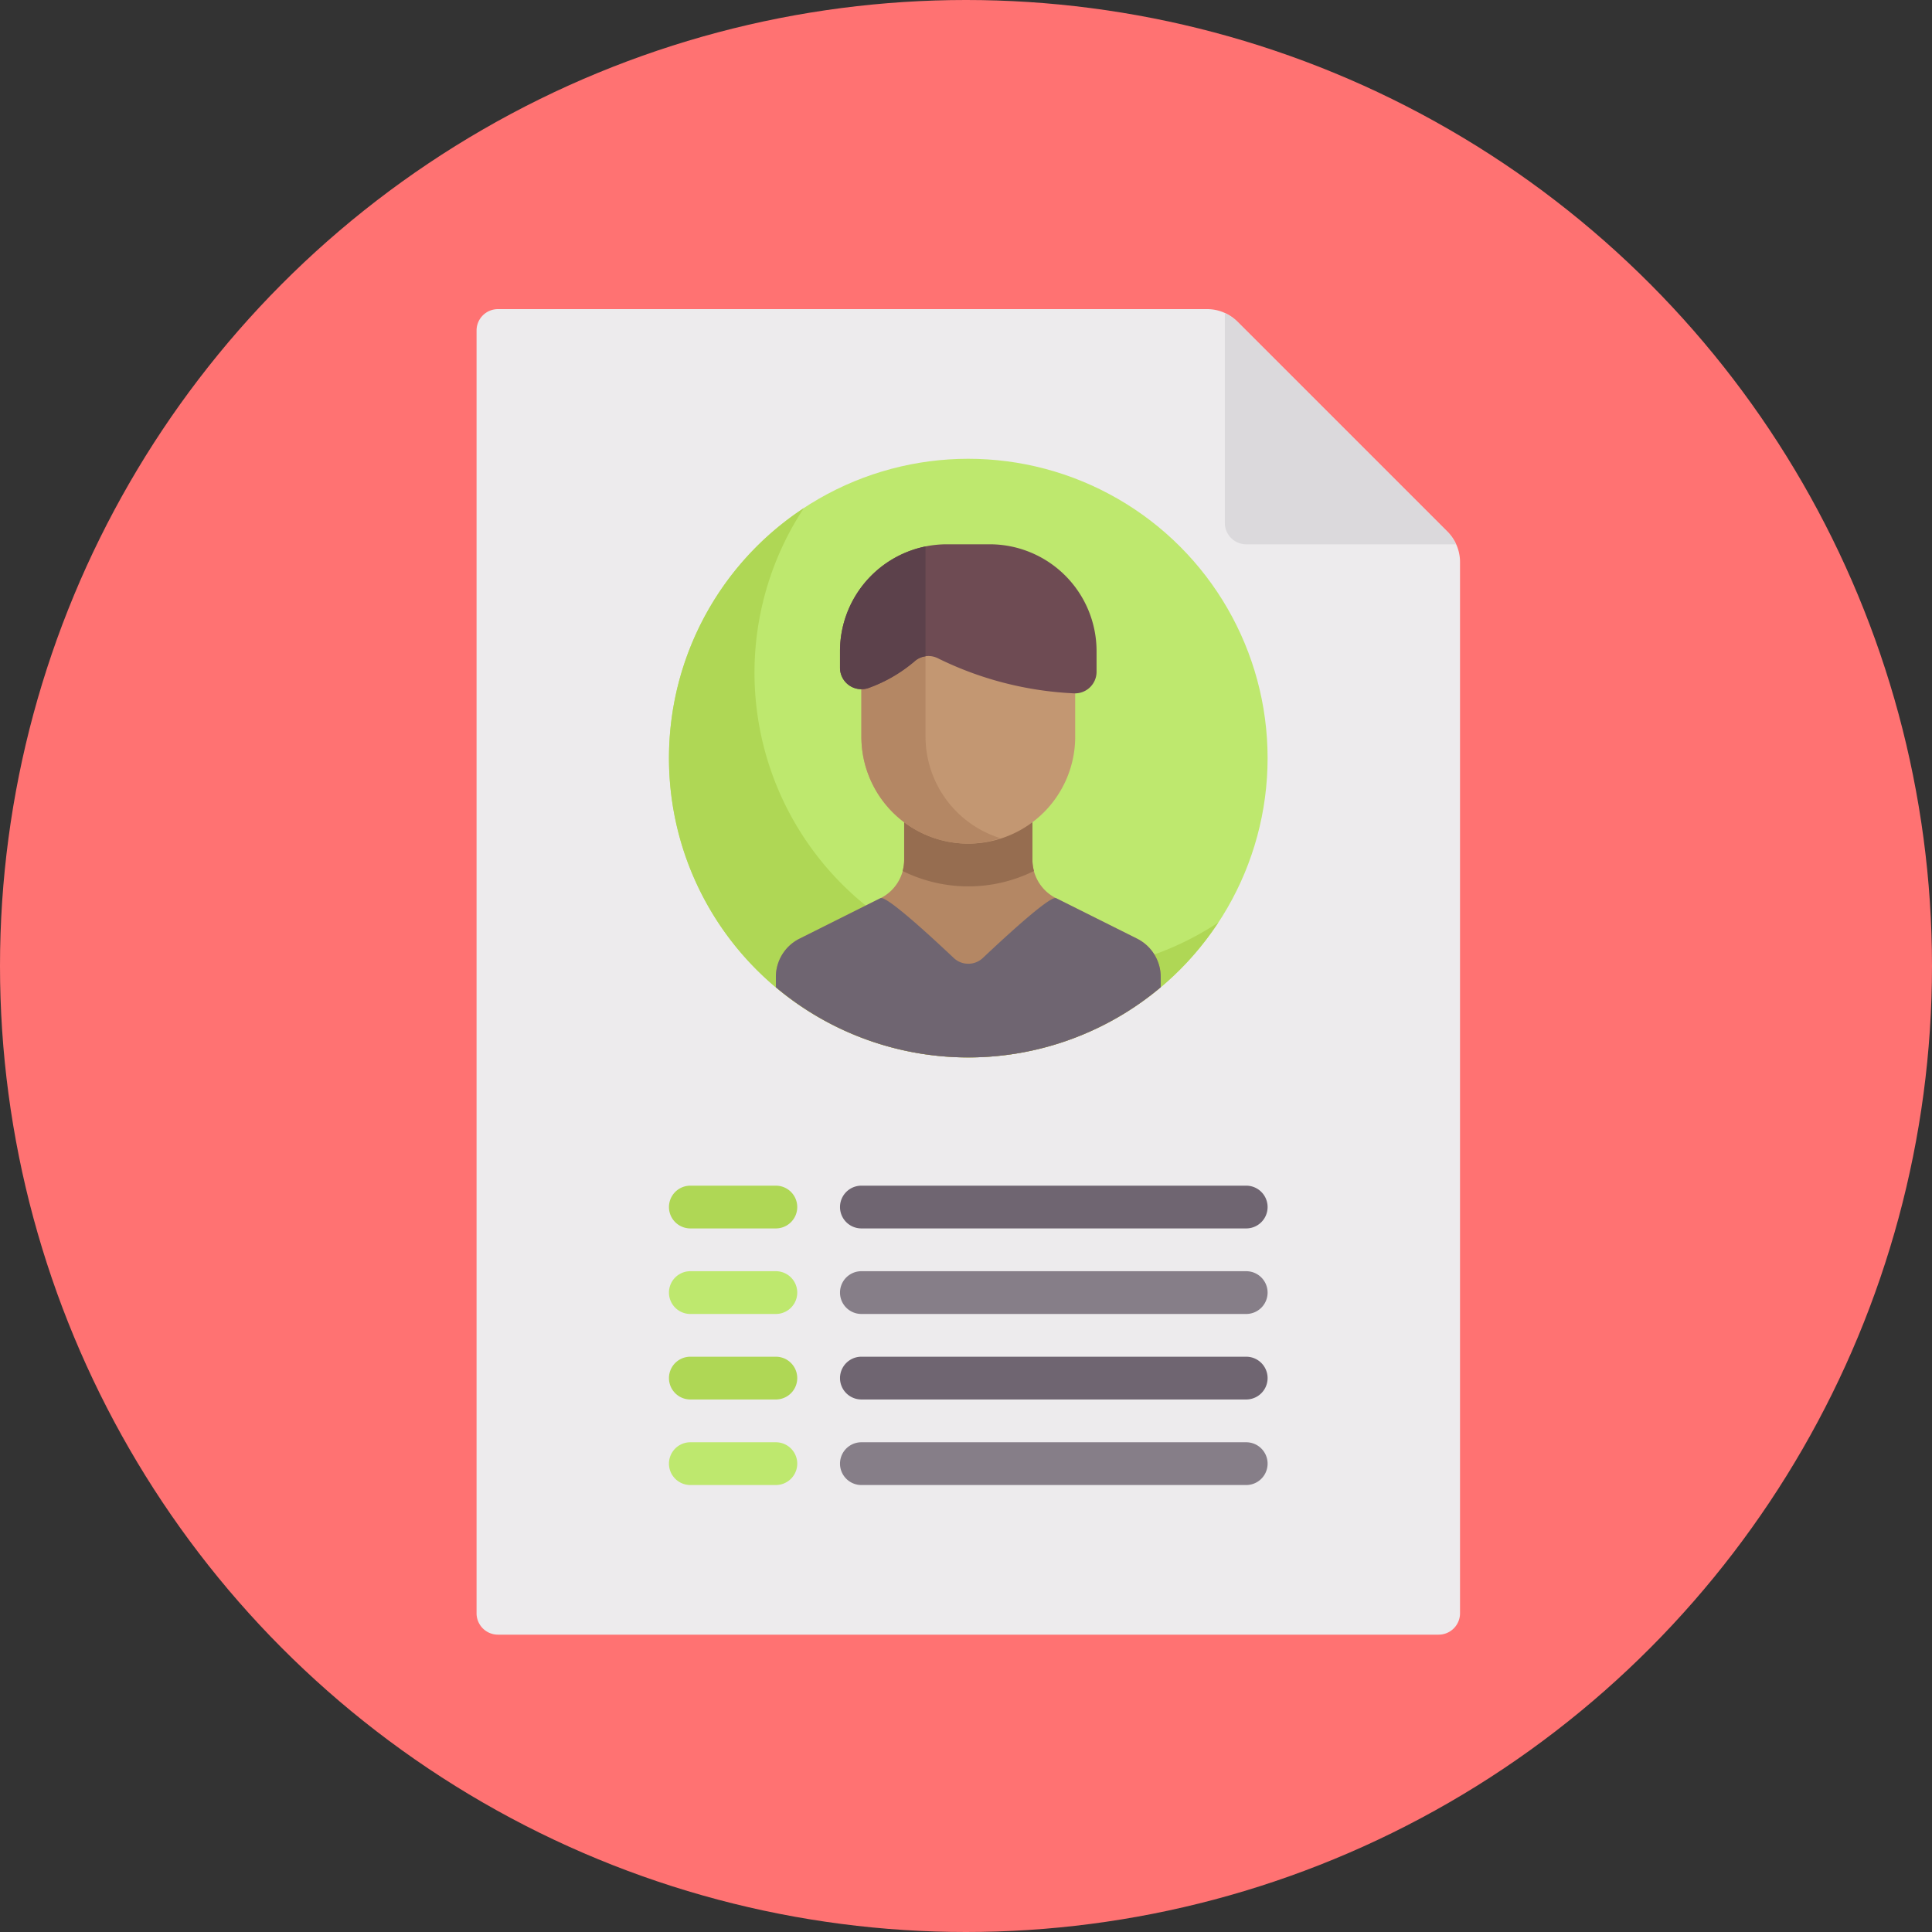 <svg xmlns="http://www.w3.org/2000/svg" width="150" height="150" viewBox="0 0 150 150">
  <rect x="0" y="0" width="150" height="150" fill="#333333" stroke="none"/>
  <g id="Grupo_40" data-name="Grupo 40" transform="translate(-449 -2747)">
    <circle id="Elipse_21" data-name="Elipse 21" cx="75" cy="75" r="75" transform="translate(449 2747)" fill="#ff7272"/>
    <g id="curriculum" transform="translate(419.936 2771)">
      <path id="Trazado_5" data-name="Trazado 5" d="M122.786,0H67.724a1.66,1.66,0,0,0-1.66,1.66v99.594a1.66,1.66,0,0,0,1.66,1.66H140.76a1.66,1.66,0,0,0,1.66-1.66V19.634a3.321,3.321,0,0,0-.972-2.348L125.133.973A3.319,3.319,0,0,0,122.786,0Z" fill="#edebed"/>
      <path id="Trazado_6" data-name="Trazado 6" d="M148.685,341.9h-6.64a1.66,1.66,0,1,1,0-3.32h6.64a1.66,1.66,0,1,1,0,3.32Z" transform="translate(-59.383 -270.525)" fill="#afd755"/>
      <path id="Trazado_7" data-name="Trazado 7" d="M237.99,341.9H208.112a1.66,1.66,0,1,1,0-3.32H237.99a1.66,1.66,0,0,1,0,3.32Z" transform="translate(-112.17 -270.525)" fill="#6f6571"/>
      <path id="Trazado_8" data-name="Trazado 8" d="M148.685,374.933h-6.64a1.66,1.66,0,1,1,0-3.32h6.64a1.66,1.66,0,0,1,0,3.32Z" transform="translate(-59.383 -296.917)" fill="#bee86e"/>
      <path id="Trazado_9" data-name="Trazado 9" d="M237.99,374.933H208.112a1.66,1.66,0,0,1,0-3.32H237.99a1.66,1.66,0,0,1,0,3.32Z" transform="translate(-112.17 -296.917)" fill="#867e88"/>
      <path id="Trazado_10" data-name="Trazado 10" d="M148.685,407.965h-6.64a1.66,1.66,0,1,1,0-3.32h6.64a1.66,1.66,0,1,1,0,3.32Z" transform="translate(-59.383 -323.31)" fill="#afd755"/>
      <path id="Trazado_11" data-name="Trazado 11" d="M237.99,407.965H208.112a1.66,1.66,0,1,1,0-3.32H237.99a1.66,1.66,0,1,1,0,3.32Z" transform="translate(-112.17 -323.31)" fill="#6f6571"/>
      <path id="Trazado_12" data-name="Trazado 12" d="M148.685,441h-6.64a1.66,1.66,0,1,1,0-3.32h6.64a1.66,1.66,0,1,1,0,3.32Z" transform="translate(-59.383 -349.703)" fill="#bee86e"/>
      <path id="Trazado_13" data-name="Trazado 13" d="M237.99,441H208.112a1.66,1.66,0,1,1,0-3.32H237.99a1.66,1.66,0,0,1,0,3.32Z" transform="translate(-112.17 -349.703)" fill="#867e88"/>
      <path id="Trazado_14" data-name="Trazado 14" d="M372.383,18.514,356.069,2.2a3.31,3.31,0,0,0-.972-.664v16.29a1.66,1.66,0,0,0,1.66,1.66h16.29A3.312,3.312,0,0,0,372.383,18.514Z" transform="translate(-230.936 -1.227)" fill="#dbd9dc"/>
      <circle id="Elipse_19" data-name="Elipse 19" cx="23.238" cy="23.238" r="23.238" transform="translate(81.004 11.62)" fill="#bee86e"/>
      <path id="Trazado_15" data-name="Trazado 15" d="M170.265,112.875a23.227,23.227,0,0,1-19.407-36.006,23.232,23.232,0,1,0,32.174,32.174A23.116,23.116,0,0,1,170.265,112.875Z" transform="translate(-59.384 -61.418)" fill="#afd755"/>
      <path id="Trazado_16" data-name="Trazado 16" d="M209.722,200.637l-6.289-3.144a3.32,3.32,0,0,1-1.835-2.969v-4.588h-9.959v4.588a3.32,3.32,0,0,1-1.835,2.969l-6.289,3.144a3.32,3.32,0,0,0-1.835,2.969v.8a23.2,23.2,0,0,0,29.878,0v-.8A3.321,3.321,0,0,0,209.722,200.637Z" transform="translate(-92.376 -151.757)" fill="#b48764"/>
      <path id="Trazado_17" data-name="Trazado 17" d="M209.721,230.633l-6.289-3.145c-.442-.221-3.86,2.92-5.681,4.639a1.646,1.646,0,0,1-2.268,0c-1.821-1.72-5.239-4.86-5.681-4.639l-6.289,3.145a3.32,3.32,0,0,0-1.835,2.969v.8a23.2,23.2,0,0,0,29.878,0v-.8A3.321,3.321,0,0,0,209.721,230.633Z" transform="translate(-92.375 -181.754)" fill="#6f6571"/>
      <path id="Trazado_18" data-name="Trazado 18" d="M240.826,195.38a3.306,3.306,0,0,1-.12-.857v-4.588h-9.959v4.588a3.307,3.307,0,0,1-.12.857,11.479,11.479,0,0,0,10.2,0Z" transform="translate(-131.484 -151.757)" fill="#966d50"/>
      <path id="Trazado_19" data-name="Trazado 19" d="M214.71,123.871v8.3a8.3,8.3,0,1,0,16.6,0v-8.3Z" transform="translate(-118.768 -98.973)" fill="#c39772"/>
      <path id="Trazado_20" data-name="Trazado 20" d="M219.689,132.17v-8.3H214.71v8.3a8.3,8.3,0,0,0,8.3,8.3,8.206,8.206,0,0,0,2.49-.422A8.271,8.271,0,0,1,219.689,132.17Z" transform="translate(-118.768 -98.972)" fill="#b48764"/>
      <path id="Trazado_21" data-name="Trazado 21" d="M226.371,100.746V99.138a8.3,8.3,0,0,0-8.3-8.3h-3.32a8.3,8.3,0,0,0-8.3,8.3v1.289a1.664,1.664,0,0,0,2.227,1.564,11.431,11.431,0,0,0,3.6-2.1,1.627,1.627,0,0,1,1.8-.189,26.609,26.609,0,0,0,10.5,2.707A1.677,1.677,0,0,0,226.371,100.746Z" transform="translate(-112.17 -72.58)" fill="#6e4b53"/>
      <path id="Trazado_22" data-name="Trazado 22" d="M213.091,91.671a8.3,8.3,0,0,0-6.64,8.132v1.289a1.664,1.664,0,0,0,2.227,1.564,11.437,11.437,0,0,0,3.6-2.1,1.577,1.577,0,0,1,.813-.354Z" transform="translate(-112.169 -73.245)" fill="#5c414b"/>
    </g>
  </g>
</svg>
